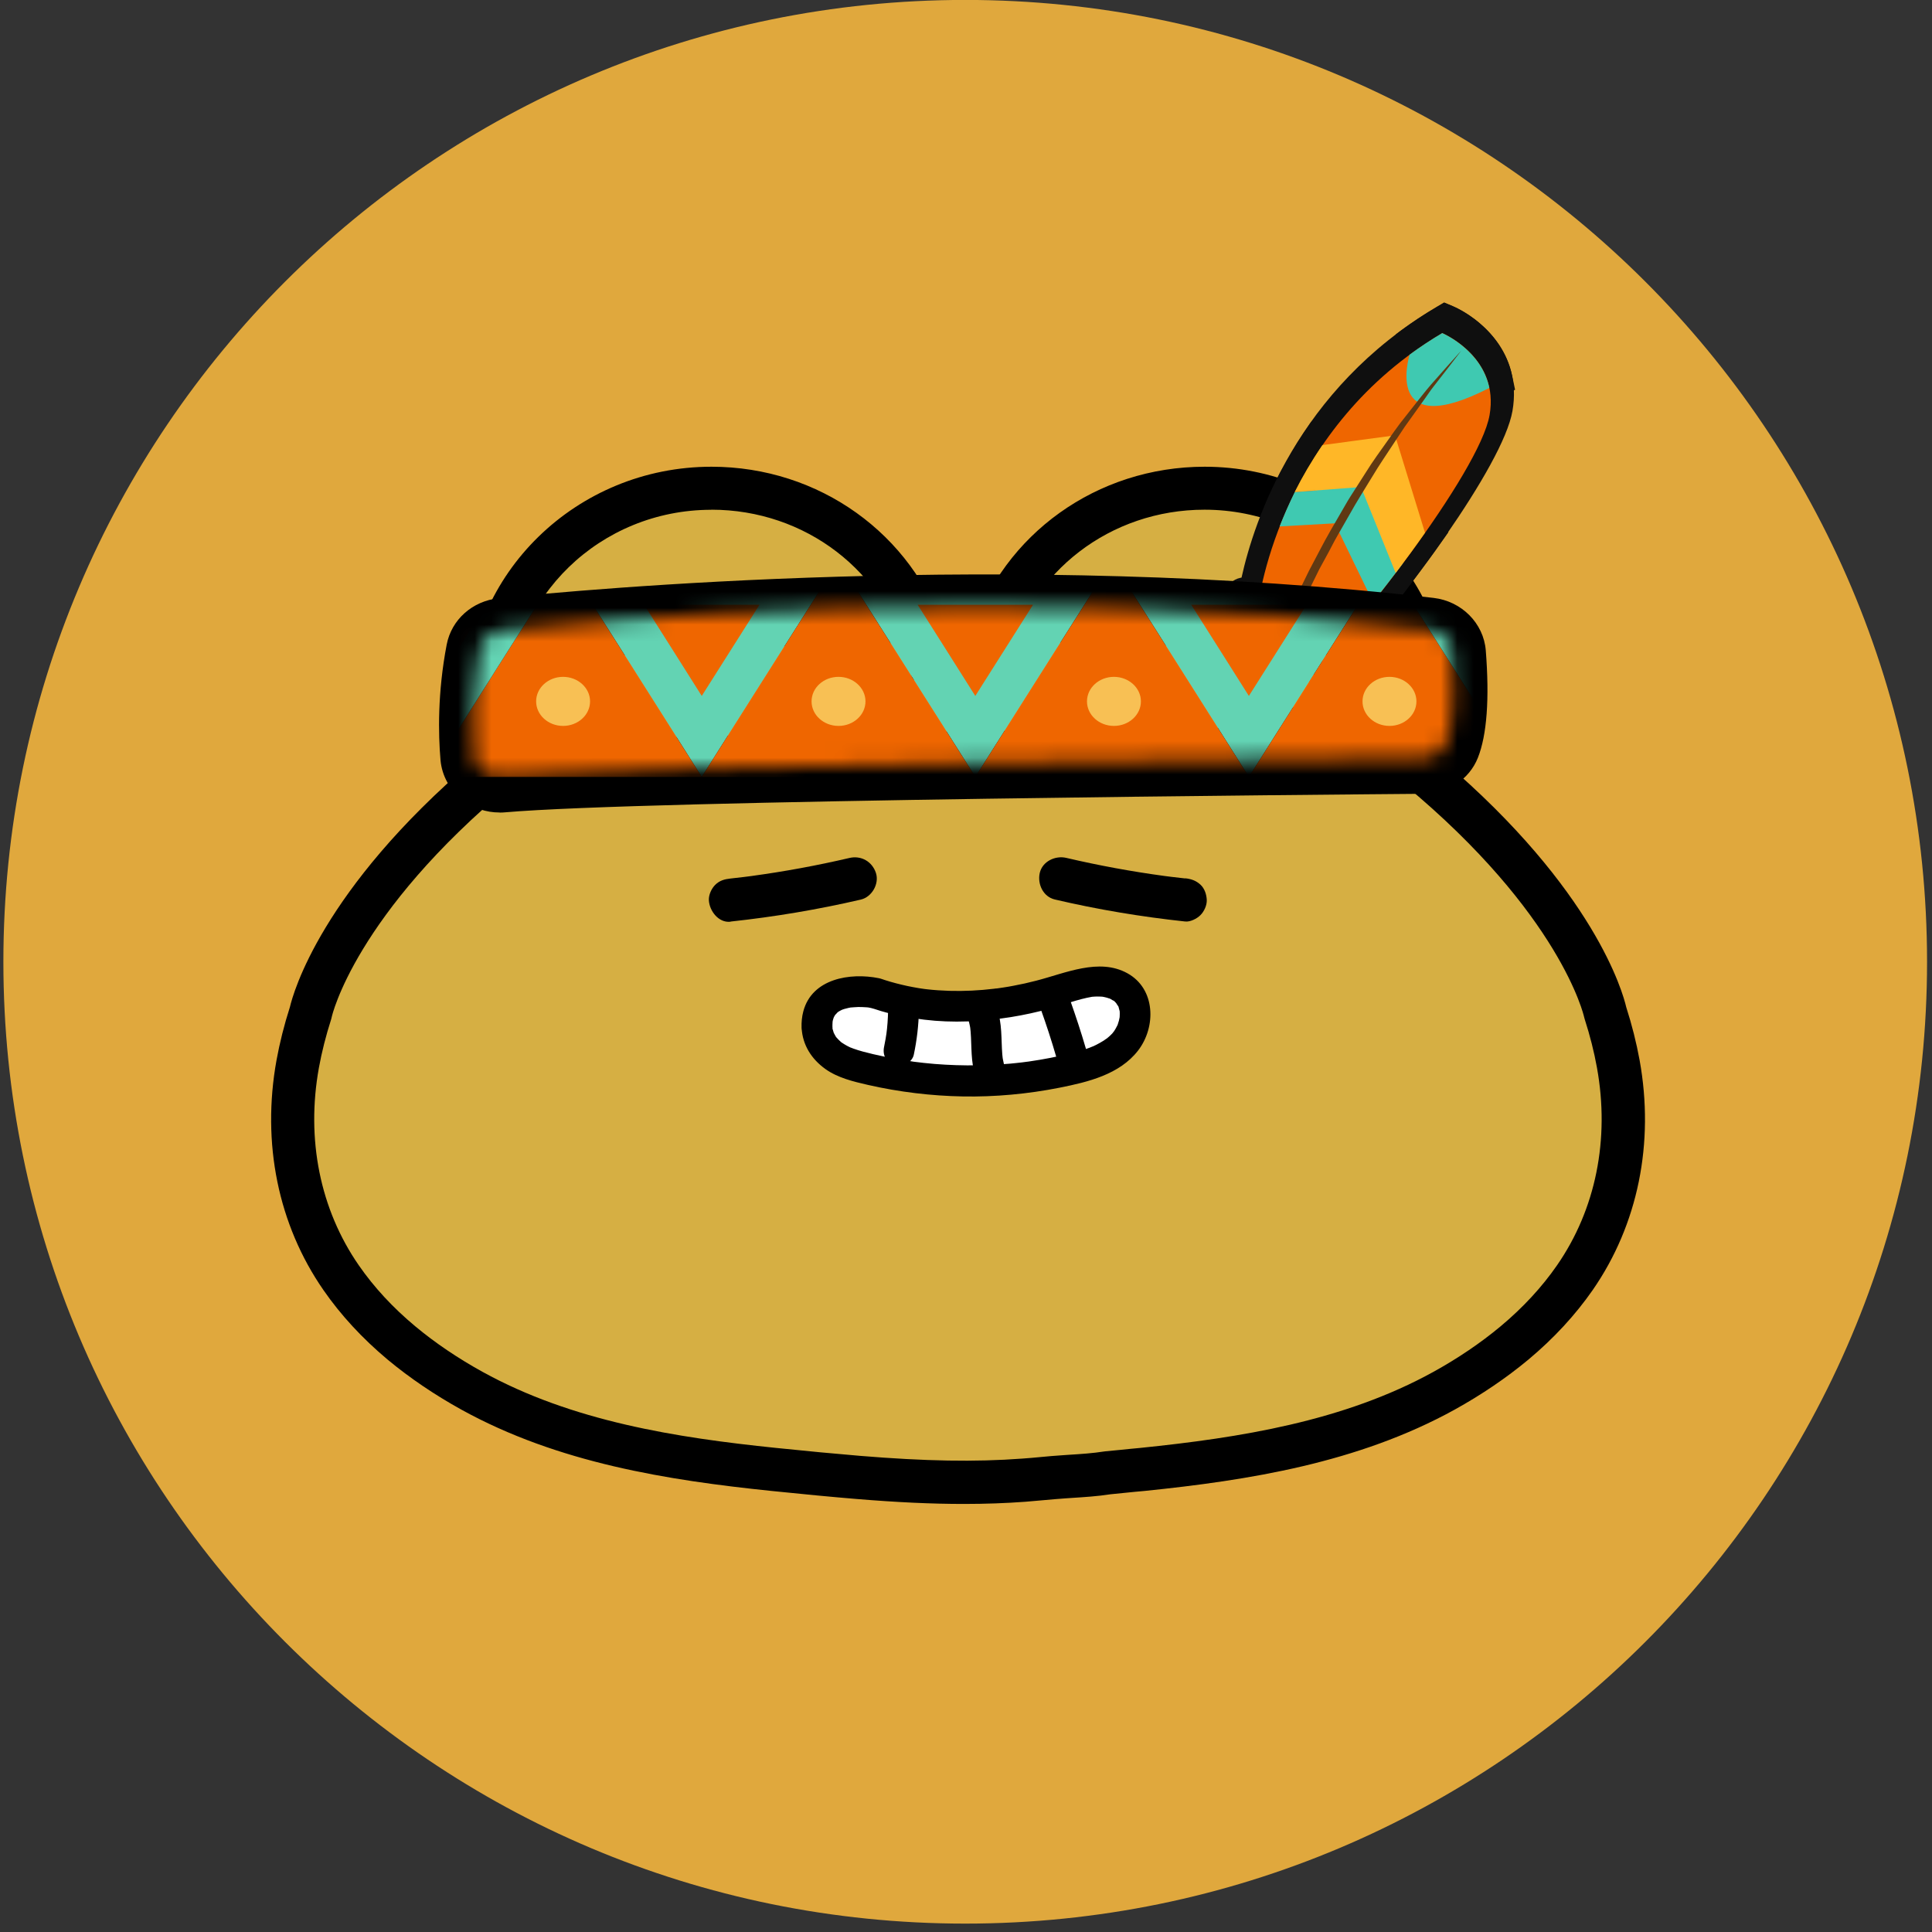 <svg width="116" height="116" viewBox="0 0 116 116" fill="none" xmlns="http://www.w3.org/2000/svg">
<rect x="0" y="0" width="116" height="116" fill="#333333" stroke="none"/>
<g clip-path="url(#clip0_1186_2577)">
<path d="M57.953 115.496C89.848 115.496 115.703 89.641 115.703 57.746C115.703 25.852 89.848 -0.004 57.953 -0.004C26.059 -0.004 0.203 25.852 0.203 57.746C0.203 89.641 26.059 115.496 57.953 115.496Z" fill="#E0A83D"/>
<path d="M97.156 63.877C96.966 62.833 96.703 61.804 96.376 60.795C96.376 60.795 95.088 54.352 85.145 46.111C85.516 44.916 85.716 43.653 85.716 42.341C85.716 35.143 79.717 29.306 72.319 29.306C65.989 29.306 60.688 33.578 59.289 39.318C59.064 39.274 57.957 39.283 57.513 39.288C57.07 39.283 55.963 39.274 55.738 39.318C54.339 33.578 49.038 29.306 42.708 29.306C35.31 29.306 29.311 35.143 29.311 42.341C29.311 43.653 29.511 44.916 29.882 46.111C19.938 54.352 18.651 60.795 18.651 60.795C18.324 61.804 18.061 62.833 17.871 63.877C17.061 68.349 17.846 72.918 20.475 76.712C21.489 78.175 22.723 79.482 24.098 80.633C25.41 81.721 26.834 82.676 28.336 83.505C33.891 86.573 40.182 87.582 46.448 88.231C48.14 88.406 49.837 88.572 51.535 88.709C54.851 88.982 58.133 89.123 61.459 88.875C62.273 88.816 63.087 88.724 63.897 88.67C64.755 88.611 65.653 88.567 66.501 88.436C67.194 88.372 67.886 88.294 68.584 88.231C74.855 87.587 81.141 86.573 86.696 83.505C88.193 82.676 89.622 81.725 90.933 80.633C92.309 79.482 93.543 78.175 94.557 76.712C97.186 72.923 97.971 68.353 97.161 63.877H97.156Z" fill="#D6AF43"/>
<path d="M57.865 90.299C55.938 90.299 53.851 90.201 51.427 90.001C49.891 89.874 48.218 89.713 46.317 89.518C40.084 88.874 33.51 87.841 27.712 84.642C26.098 83.749 24.605 82.74 23.274 81.633C21.753 80.36 20.455 78.955 19.417 77.453C16.7 73.532 15.701 68.631 16.603 63.652C16.793 62.613 17.061 61.541 17.407 60.463C17.602 59.634 19.295 53.44 28.419 45.662C28.156 44.579 28.024 43.468 28.024 42.351C28.024 34.45 34.617 28.023 42.718 28.023C49.184 28.023 54.792 32.075 56.719 38.001C56.943 38.001 57.216 38.001 57.538 38.001C57.85 38.001 58.108 38.001 58.328 38.001C60.249 32.075 65.862 28.023 72.329 28.023C80.429 28.023 87.022 34.45 87.022 42.351C87.022 43.468 86.891 44.579 86.627 45.662C95.752 53.44 97.449 59.634 97.639 60.463C97.985 61.541 98.254 62.613 98.444 63.652C99.346 68.631 98.346 73.532 95.63 77.453C94.586 78.955 93.289 80.36 91.772 81.628C90.441 82.735 88.944 83.749 87.33 84.642C81.526 87.841 74.957 88.879 68.725 89.518C68.32 89.552 67.935 89.591 67.555 89.63C67.262 89.66 66.969 89.689 66.677 89.718C65.897 89.84 65.106 89.889 64.346 89.938L63.995 89.962C63.566 89.991 63.132 90.03 62.702 90.069C62.327 90.103 61.946 90.138 61.571 90.167C60.381 90.255 59.172 90.299 57.879 90.299H57.865ZM42.708 30.608C36.036 30.608 30.604 35.874 30.604 42.346C30.604 43.492 30.774 44.633 31.116 45.73L31.374 46.559L30.706 47.11C21.323 54.889 19.929 60.999 19.919 61.058L19.885 61.194C19.568 62.184 19.319 63.164 19.148 64.106C18.368 68.407 19.222 72.621 21.543 75.971C22.45 77.283 23.591 78.516 24.932 79.633C26.132 80.633 27.492 81.55 28.965 82.364C34.359 85.344 40.621 86.319 46.585 86.934C48.472 87.129 50.125 87.285 51.647 87.412C55.548 87.733 58.547 87.787 61.366 87.577C61.727 87.553 62.093 87.519 62.454 87.485C62.907 87.441 63.361 87.402 63.814 87.373L64.17 87.348C64.887 87.304 65.624 87.255 66.296 87.148L66.379 87.138C66.682 87.109 66.979 87.08 67.282 87.051C67.677 87.012 68.072 86.968 68.472 86.934C74.416 86.324 80.678 85.344 86.072 82.364C87.544 81.55 88.9 80.633 90.105 79.628C91.441 78.511 92.582 77.278 93.489 75.966C95.81 72.616 96.664 68.402 95.883 64.101C95.713 63.155 95.464 62.175 95.147 61.19L95.108 61.048C95.098 60.994 93.704 54.884 84.321 47.105L83.653 46.554L83.911 45.725C84.252 44.628 84.423 43.487 84.423 42.341C84.423 35.87 78.995 30.603 72.319 30.603C66.682 30.603 61.844 34.314 60.547 39.63L60.254 40.834L59.074 40.6C58.947 40.59 58.504 40.576 57.533 40.585C56.533 40.576 56.09 40.585 55.963 40.6L54.782 40.834L54.49 39.63C53.193 34.314 48.35 30.603 42.718 30.603L42.708 30.608Z" fill="black"/>
<path d="M74.729 43.833C74.729 43.833 73.466 39.849 74.641 35.835C74.661 35.767 74.748 35.748 74.797 35.801L75.368 36.465C75.368 36.465 76.504 25.487 86.804 19.406C86.804 19.406 90.354 20.888 89.73 24.477C89.106 28.067 80.981 38.425 78.484 40.571C78.484 40.571 78.84 40.615 79.703 40.439C79.781 40.424 79.84 40.512 79.791 40.576C79.362 41.146 77.835 42.902 74.729 43.833Z" fill="#EF6600"/>
<path d="M73.997 45.214L73.665 44.175C73.611 43.999 72.314 39.82 73.567 35.529C73.689 35.104 74.036 34.787 74.465 34.695C74.489 34.69 74.518 34.685 74.543 34.68C75.304 31.247 77.898 23.371 86.227 18.455L86.705 18.172L87.217 18.387C88.729 19.016 91.426 21.142 90.811 24.673C90.236 27.989 84.15 36.128 80.722 39.888C80.722 39.888 80.722 39.893 80.727 39.898C80.99 40.322 80.97 40.854 80.668 41.254C80.093 42.02 78.395 43.902 75.035 44.907L73.992 45.219L73.997 45.214ZM75.318 38.128C75.138 39.83 75.328 41.386 75.518 42.376C76.142 42.112 76.674 41.819 77.118 41.527L75.845 41.376L77.757 39.732C80.336 37.513 88.095 27.389 88.632 24.293C88.978 22.308 87.598 21.162 86.837 20.689C77.649 26.458 76.474 36.484 76.464 36.587L76.191 39.147L75.318 38.128Z" fill="#0F0F0F"/>
<path d="M89.715 22.805C89.227 20.42 86.798 19.406 86.798 19.406C86.082 19.83 85.409 20.279 84.779 20.742C84.765 20.791 83.107 26.194 89.715 22.805Z" fill="#3FC9B1"/>
<path d="M86.242 25.029C85.505 25.029 84.9 24.829 84.422 24.424C82.921 23.166 83.632 20.693 83.715 20.415L83.823 20.064L84.115 19.845C84.798 19.342 85.51 18.869 86.232 18.445L86.71 18.162L87.222 18.377C87.344 18.425 90.201 19.649 90.796 22.576L90.967 23.4L90.216 23.785C88.607 24.609 87.29 25.024 86.242 25.024V25.029ZM85.754 21.405C85.651 21.951 85.661 22.571 85.847 22.722C85.851 22.722 86.344 23.102 88.334 22.229C87.934 21.473 87.275 20.961 86.827 20.683C86.466 20.913 86.105 21.151 85.754 21.4V21.405Z" fill="#0F0F0F"/>
<path d="M83.883 25.736L79.386 26.341C79.074 26.794 78.782 27.267 78.504 27.74C78.358 27.989 78.221 28.238 78.085 28.486C77.948 28.735 77.782 28.974 77.689 29.232C77.782 29.262 77.919 29.232 78.021 29.223L78.611 29.179C79.128 29.14 79.645 29.101 80.167 29.062C80.689 29.023 81.24 28.979 81.776 28.94L83.922 34.255C84.541 33.441 85.156 32.602 85.741 31.764L83.888 25.736H83.883Z" fill="#FFB727"/>
<path d="M83.619 36.484L81.044 30.105L78.098 30.325C77.923 30.349 77.65 30.383 77.342 30.286L76.26 29.935L76.64 28.862C76.743 28.579 76.889 28.33 77.006 28.135C77.04 28.077 77.079 28.013 77.108 27.955C77.25 27.696 77.396 27.438 77.542 27.184C77.854 26.648 78.157 26.17 78.469 25.716L78.747 25.307L84.667 24.512L86.959 31.959L86.647 32.402C86.072 33.226 85.448 34.075 84.804 34.928L83.624 36.489L83.619 36.484ZM82.497 27.769L84.204 32.002C84.311 31.856 84.414 31.715 84.516 31.568L83.097 26.96L80.029 27.374C79.903 27.569 79.776 27.774 79.649 27.984L82.497 27.769Z" fill="#0F0F0F"/>
<path d="M73.811 46.842C73.811 46.842 73.835 46.73 73.884 46.515C73.933 46.301 74.006 45.989 74.108 45.594C74.215 45.199 74.347 44.721 74.508 44.17C74.591 43.897 74.679 43.604 74.771 43.297C74.864 42.989 74.981 42.672 75.088 42.341C75.303 41.673 75.576 40.961 75.854 40.2C75.995 39.82 76.156 39.439 76.312 39.044C76.473 38.649 76.629 38.249 76.81 37.844C77.171 37.04 77.517 36.196 77.936 35.367C78.141 34.953 78.346 34.528 78.551 34.109C78.77 33.694 78.99 33.275 79.209 32.856C79.643 32.017 80.126 31.202 80.594 30.398C80.711 30.198 80.828 29.998 80.945 29.798C81.062 29.598 81.194 29.408 81.311 29.213C81.56 28.828 81.803 28.447 82.042 28.072C82.506 27.316 83.028 26.623 83.496 25.955C83.735 25.623 83.959 25.297 84.188 24.989C84.427 24.687 84.656 24.395 84.881 24.112C85.325 23.551 85.724 23.034 86.105 22.59C86.49 22.151 86.826 21.771 87.105 21.459C87.378 21.142 87.602 20.903 87.753 20.737C87.904 20.571 87.982 20.483 87.982 20.483C87.982 20.483 87.909 20.576 87.777 20.756C87.641 20.932 87.446 21.195 87.192 21.522C86.939 21.849 86.626 22.249 86.275 22.707C86.095 22.931 85.929 23.19 85.739 23.453C85.549 23.717 85.354 23.995 85.149 24.282C84.944 24.57 84.73 24.872 84.505 25.18C84.296 25.497 84.076 25.828 83.852 26.165C83.408 26.843 82.92 27.545 82.472 28.306C82.013 29.061 81.521 29.827 81.072 30.637C80.843 31.037 80.614 31.441 80.379 31.846C80.092 32.334 79.853 32.851 79.57 33.343C79.38 33.704 79.19 34.065 78.999 34.426C78.809 34.811 78.619 35.192 78.434 35.572C78.014 36.396 77.639 37.22 77.268 38.015C77.078 38.41 76.917 38.81 76.741 39.195C76.571 39.581 76.4 39.956 76.249 40.327C75.947 41.073 75.644 41.77 75.395 42.424C75.137 43.077 74.913 43.677 74.713 44.214C74.513 44.75 74.352 45.218 74.22 45.603C74.093 45.993 73.991 46.296 73.923 46.505C73.859 46.715 73.82 46.827 73.82 46.827L73.811 46.842Z" fill="#603913"/>
<path d="M74.869 47.174L72.728 46.598L72.802 46.272C72.85 46.047 72.928 45.716 73.036 45.301C73.153 44.872 73.28 44.394 73.445 43.848L73.709 42.975C73.772 42.765 73.845 42.551 73.918 42.336L74.035 41.995C74.226 41.409 74.45 40.8 74.689 40.156L74.816 39.82C74.908 39.566 75.011 39.312 75.118 39.054L75.386 38.391C75.518 38.059 75.654 37.727 75.806 37.391C75.898 37.181 75.996 36.967 76.089 36.747C76.357 36.138 76.63 35.509 76.952 34.875L77.556 33.631L78.229 32.349C78.6 31.632 79.01 30.929 79.405 30.247L79.985 29.252C80.068 29.11 80.156 28.969 80.248 28.828C80.287 28.764 80.331 28.701 80.37 28.637L81.107 27.486C81.458 26.916 81.843 26.379 82.214 25.858C82.341 25.682 82.462 25.506 82.584 25.336L82.843 24.97C82.994 24.756 83.145 24.546 83.291 24.341L84.306 23.053C84.637 22.634 84.95 22.239 85.252 21.883L86.261 20.742C86.452 20.523 86.622 20.337 86.759 20.186L87.149 19.752L88.861 21.166L88.495 21.649C88.378 21.805 88.232 22 88.056 22.224L87.139 23.405C87.027 23.546 86.934 23.683 86.837 23.824C86.769 23.922 86.7 24.024 86.627 24.122L85.403 25.828L84.759 26.799C84.633 26.989 84.501 27.194 84.364 27.399C84.043 27.881 83.711 28.379 83.409 28.891C83.272 29.115 83.14 29.33 83.009 29.544C82.677 30.081 82.336 30.632 82.028 31.193L81.326 32.417C81.18 32.666 81.053 32.909 80.916 33.168C80.79 33.412 80.663 33.656 80.526 33.894L79.785 35.328L79.415 36.079C79.083 36.737 78.776 37.396 78.478 38.035L78.264 38.498C78.147 38.742 78.049 38.971 77.951 39.195C77.883 39.352 77.815 39.508 77.747 39.664L77.571 40.059C77.464 40.297 77.361 40.532 77.264 40.766C77.157 41.034 77.04 41.307 76.932 41.575C76.752 42.009 76.576 42.429 76.425 42.833C76.167 43.497 75.942 44.087 75.742 44.618C75.547 45.14 75.391 45.603 75.26 45.984L74.869 47.184V47.174Z" fill="#0F0F0F"/>
<path d="M74.885 43.668C74.792 43.37 73.69 39.596 74.836 35.821C74.841 35.801 74.865 35.797 74.88 35.811L75.47 36.499C75.47 36.499 75.509 36.509 75.514 36.489C75.616 35.67 77.02 25.658 86.589 20.006C86.594 20.006 86.603 20.006 86.608 20.006C86.818 20.099 90.022 21.552 89.437 24.917C88.837 28.379 81.039 38.328 78.576 40.483C78.561 40.498 78.566 40.522 78.591 40.522C78.722 40.522 79.108 40.522 79.82 40.371C79.859 40.361 79.893 40.405 79.868 40.439C79.561 40.868 78.098 42.722 74.919 43.677C74.909 43.677 74.894 43.677 74.889 43.663L74.885 43.668Z" fill="#EF6600"/>
<path d="M75.845 41.024C75.025 38.947 74.879 36.557 74.85 35.933C74.85 35.904 74.806 35.904 74.801 35.933C73.709 39.669 74.791 43.375 74.879 43.672C74.879 43.682 74.894 43.687 74.909 43.687C78.103 42.726 79.571 40.859 79.863 40.439C79.878 40.42 79.853 40.395 79.829 40.41C77.966 41.497 76.025 41.083 75.859 41.044C75.85 41.044 75.845 41.039 75.845 41.029V41.024Z" fill="#FFB300"/>
<path d="M89.418 23.278C88.955 21.074 86.775 20.084 86.604 20.006C86.599 20.006 86.59 20.006 86.585 20.006C85.892 20.416 85.248 20.845 84.639 21.293C84.639 21.293 84.639 21.293 84.634 21.298C84.59 21.435 83.078 26.541 89.403 23.302C89.413 23.298 89.418 23.283 89.418 23.273V23.278Z" fill="#3FC9B1"/>
<path d="M79.557 30.208L82.42 36.114C82.42 36.114 82.449 36.133 82.459 36.119C83.039 35.392 83.639 34.617 84.229 33.827C84.229 33.822 84.234 33.812 84.229 33.802L82.449 28.014C82.449 28.014 82.434 27.994 82.424 27.994L78.269 28.55" fill="#3FC9B1"/>
<path d="M83.745 26.141L79.415 26.721C79.415 26.721 79.4 26.726 79.395 26.731C78.747 27.682 78.191 28.633 77.732 29.545L81.697 29.242C81.697 29.242 81.717 29.247 81.722 29.257L83.779 34.358C83.779 34.358 83.809 34.377 83.823 34.363C84.413 33.587 84.999 32.788 85.555 31.993C85.555 31.988 85.559 31.978 85.555 31.973L83.765 26.16C83.765 26.16 83.75 26.141 83.74 26.141H83.745Z" fill="#FFB727"/>
<path d="M74.007 46.603C74.007 46.603 74.031 46.491 74.075 46.286C74.119 46.077 74.192 45.774 74.295 45.389C74.397 45.004 74.524 44.54 74.68 44.009C74.758 43.745 74.846 43.463 74.933 43.165C75.026 42.868 75.133 42.56 75.241 42.239C75.45 41.59 75.714 40.898 75.982 40.166C76.118 39.8 76.275 39.43 76.426 39.044C76.582 38.664 76.733 38.274 76.909 37.884C77.26 37.103 77.596 36.289 78.001 35.484C78.196 35.08 78.396 34.675 78.596 34.265C78.805 33.86 79.02 33.456 79.235 33.051C79.654 32.236 80.122 31.451 80.576 30.666C80.688 30.471 80.8 30.276 80.912 30.086C81.024 29.891 81.151 29.706 81.268 29.52C81.507 29.145 81.746 28.779 81.975 28.413C82.424 27.682 82.931 27.009 83.385 26.36C83.614 26.038 83.833 25.721 84.058 25.424C84.292 25.131 84.511 24.848 84.726 24.575C85.155 24.034 85.545 23.527 85.911 23.102C86.286 22.678 86.613 22.308 86.881 22.005C87.15 21.698 87.364 21.464 87.51 21.303C87.657 21.142 87.735 21.054 87.735 21.054C87.735 21.054 87.666 21.147 87.535 21.317C87.403 21.488 87.213 21.742 86.964 22.064C86.716 22.381 86.418 22.771 86.072 23.21C85.896 23.429 85.735 23.678 85.55 23.936C85.37 24.19 85.174 24.458 84.975 24.741C84.775 25.019 84.565 25.312 84.35 25.614C84.145 25.921 83.936 26.243 83.716 26.57C83.287 27.228 82.814 27.911 82.375 28.647C81.931 29.379 81.454 30.125 81.019 30.91C80.795 31.3 80.571 31.69 80.347 32.085C80.078 32.539 79.854 33.017 79.596 33.475L79.215 34.173C78.962 34.685 78.713 35.192 78.464 35.694C78.059 36.494 77.694 37.294 77.338 38.064C77.152 38.449 76.996 38.835 76.83 39.21C76.669 39.586 76.499 39.952 76.353 40.307C76.06 41.029 75.767 41.707 75.528 42.341C75.28 42.975 75.06 43.555 74.865 44.077C74.675 44.594 74.519 45.053 74.387 45.428C74.26 45.803 74.163 46.101 74.1 46.301C74.036 46.506 74.002 46.613 74.002 46.613L74.007 46.603Z" fill="#603913"/>
<path d="M78.976 29.456L77.737 29.549C77.406 30.227 77.103 30.915 76.83 31.607L80.132 31.422L80.175 30.651" fill="#3FC9B1"/>
<path d="M29.995 48.783C29.19 48.783 28.415 48.525 27.781 48.037C27.015 47.452 26.532 46.579 26.449 45.638C26.313 44.062 26.269 41.58 26.82 38.703C27.108 37.201 28.366 36.084 29.946 35.918C34.871 35.406 60.728 32.987 86.072 35.899C87.759 36.094 89.076 37.42 89.208 39.049C89.437 41.961 89.276 44.126 88.735 45.496C88.218 46.798 86.925 47.652 85.453 47.661C80.688 47.7 38.67 48.042 30.331 48.773C30.224 48.783 30.112 48.788 30.005 48.788L29.995 48.783ZM30.731 39.927C30.414 41.809 30.395 43.463 30.458 44.672C39.587 43.984 76.66 43.658 85.058 43.589C85.204 42.907 85.287 41.688 85.18 39.893C60.967 37.172 36.354 39.356 30.731 39.927Z" fill="black"/>
<mask id="mask0_1186_2577" style="mask-type:luminance" maskUnits="userSpaceOnUse" x="28" y="36" width="60" height="11">
<path d="M30.098 37.83C35.521 37.265 60.841 34.924 85.892 37.811C86.585 37.889 87.117 38.411 87.165 39.045C87.287 40.561 87.399 43.268 86.819 44.672C86.609 45.179 86.068 45.506 85.473 45.511C79.811 45.555 38.291 45.901 30.074 46.633C29.259 46.706 28.547 46.155 28.479 45.414C28.352 43.995 28.294 41.649 28.825 38.923C28.937 38.342 29.459 37.899 30.098 37.835V37.83Z" fill="white"/>
</mask>
<g mask="url(#mask0_1186_2577)">
<path d="M66.775 33.68H50.346L54.452 40.161L58.563 46.647L62.669 40.161L66.775 33.68Z" fill="#63D3B3"/>
<path d="M83.2 33.68H66.775L70.882 40.161L74.988 46.647L79.094 40.161L83.2 33.68Z" fill="#63D3B3"/>
<path d="M50.347 33.68H33.922L38.028 40.161L42.134 46.647L46.24 40.161L50.347 33.68Z" fill="#63D3B3"/>
<path d="M33.921 33.68L29.815 40.161L25.709 46.647H33.921H42.134L38.028 40.161L33.921 33.68Z" fill="#EF6600"/>
<path d="M50.345 33.68L46.239 40.161L42.133 46.647H50.345H58.562L54.451 40.161L50.345 33.68Z" fill="#EF6600"/>
<path d="M66.775 33.68L62.669 40.161L58.562 46.647H66.775H74.987L70.881 40.161L66.775 33.68Z" fill="#EF6600"/>
<path d="M87.307 40.161L83.201 33.68L79.094 40.161L74.988 46.647H83.201H91.389V46.608L87.307 40.161Z" fill="#EF6600"/>
<path d="M35.428 42.112C35.428 42.926 34.701 43.585 33.809 43.585C32.916 43.585 32.19 42.926 32.19 42.112C32.19 41.297 32.916 40.639 33.809 40.639C34.701 40.639 35.428 41.302 35.428 42.112Z" fill="#F8C054"/>
<path d="M51.965 42.112C51.965 42.926 51.238 43.585 50.346 43.585C49.453 43.585 48.727 42.926 48.727 42.112C48.727 41.297 49.453 40.639 50.346 40.639C51.238 40.639 51.965 41.302 51.965 42.112Z" fill="#F8C054"/>
<path d="M68.502 42.112C68.502 42.926 67.775 43.585 66.883 43.585C65.99 43.585 65.264 42.926 65.264 42.112C65.264 41.297 65.99 40.639 66.883 40.639C67.775 40.639 68.502 41.302 68.502 42.112Z" fill="#F8C054"/>
<path d="M85.045 42.112C85.045 42.926 84.318 43.585 83.426 43.585C82.533 43.585 81.807 42.926 81.807 42.112C81.807 41.297 82.533 40.639 83.426 40.639C84.318 40.639 85.045 41.302 85.045 42.112Z" fill="#F8C054"/>
<path d="M45.602 36.309H38.672L40.403 39.044L42.134 41.785L43.87 39.044L45.602 36.309Z" fill="#EF6600"/>
<path d="M62.026 36.309H55.096L56.827 39.044L58.558 41.785L60.294 39.044L62.026 36.309Z" fill="#EF6600"/>
<path d="M78.451 36.309H71.522L73.253 39.044L74.984 41.785L76.72 39.044L78.451 36.309Z" fill="#EF6600"/>
<path d="M87.946 36.309H91.389V33.68H83.201L87.307 40.161L91.389 46.608V41.741L89.677 39.045L87.946 36.309Z" fill="#63D3B3"/>
<path d="M25.709 33.68V36.309H29.176L27.445 39.045L25.709 41.785V46.647L29.815 40.161L33.921 33.68H25.709Z" fill="#63D3B3"/>
<path d="M29.176 36.309H25.709V41.785L27.445 39.044L29.176 36.309Z" fill="#F96C41"/>
</g>
<path d="M43.864 55.332C46.497 55.049 49.111 54.61 51.691 54.011C52.349 53.855 52.803 53.065 52.593 52.416C52.368 51.728 51.705 51.348 50.998 51.514C49.057 51.967 47.097 52.328 45.122 52.596L45.468 52.553C44.931 52.626 44.395 52.689 43.859 52.748C43.508 52.786 43.205 52.865 42.942 53.128C42.718 53.352 42.547 53.723 42.561 54.045C42.591 54.684 43.137 55.42 43.859 55.342L43.864 55.332Z" fill="black"/>
<path d="M71.163 52.743C70.627 52.684 70.091 52.621 69.554 52.548L69.9 52.592C67.925 52.324 65.965 51.963 64.024 51.509C63.365 51.353 62.59 51.714 62.429 52.411C62.278 53.075 62.629 53.84 63.331 54.006C65.911 54.611 68.525 55.045 71.159 55.328C71.466 55.362 71.866 55.157 72.075 54.947C72.3 54.723 72.47 54.352 72.456 54.03C72.441 53.709 72.329 53.348 72.075 53.114C71.807 52.87 71.519 52.772 71.159 52.733L71.163 52.743Z" fill="black"/>
<path d="M49.058 61.721C49.083 62.399 49.497 63.018 50.053 63.408C50.609 63.798 51.277 63.989 51.936 64.15C56.013 65.144 60.324 65.174 64.405 64.193C65.512 63.925 66.658 63.554 67.439 62.721C68.219 61.887 68.473 60.468 67.707 59.619C67.224 59.083 66.449 58.892 65.727 58.936C65.005 58.98 64.318 59.229 63.625 59.443C60.055 60.565 56.125 60.877 52.589 59.653C52.589 59.653 48.966 58.892 49.058 61.726V61.721Z" fill="white"/>
<path d="M48.132 61.721C48.185 62.75 48.731 63.593 49.556 64.184C50.297 64.715 51.238 64.939 52.111 65.139C53.979 65.564 55.9 65.798 57.817 65.832C59.733 65.866 61.713 65.686 63.625 65.305C65.317 64.969 67.219 64.515 68.331 63.077C69.423 61.662 69.389 59.37 67.687 58.434C65.985 57.498 63.981 58.429 62.211 58.883C61.762 59 61.309 59.102 60.855 59.185C60.65 59.224 60.441 59.263 60.231 59.292C60.119 59.312 60.007 59.326 59.899 59.341C59.875 59.341 59.699 59.37 59.811 59.351C59.924 59.331 59.68 59.365 59.685 59.365C58.797 59.473 57.9 59.517 57.007 59.492C56.549 59.477 56.09 59.448 55.632 59.395C55.574 59.39 55.33 59.356 55.505 59.38C55.393 59.365 55.286 59.346 55.174 59.331C54.94 59.292 54.71 59.248 54.476 59.2C54.028 59.102 53.584 58.99 53.145 58.849C53.018 58.809 52.891 58.756 52.76 58.731C51.043 58.385 48.756 58.756 48.234 60.716C48.146 61.038 48.117 61.38 48.127 61.711C48.136 62.194 48.541 62.657 49.053 62.638C49.565 62.618 49.99 62.233 49.98 61.711C49.98 61.584 49.98 61.462 49.99 61.336C49.999 61.194 49.946 61.57 49.99 61.34C49.999 61.282 50.014 61.223 50.034 61.165C50.048 61.116 50.068 61.072 50.082 61.023C50.112 60.921 49.985 61.223 50.038 61.131C50.048 61.111 50.053 61.092 50.063 61.077C50.087 61.028 50.112 60.984 50.141 60.941C50.151 60.926 50.16 60.906 50.175 60.892C50.253 60.765 50.136 60.95 50.112 60.97C50.175 60.916 50.229 60.843 50.292 60.78C50.434 60.638 50.156 60.867 50.248 60.809C50.287 60.785 50.326 60.755 50.37 60.726C50.443 60.682 50.521 60.648 50.594 60.609C50.697 60.555 50.351 60.697 50.541 60.633C50.585 60.619 50.633 60.599 50.677 60.585C50.76 60.56 50.843 60.541 50.926 60.521C50.975 60.511 51.024 60.502 51.068 60.492C51.087 60.492 51.102 60.487 51.121 60.482C51.272 60.453 51.019 60.497 50.999 60.497C51.175 60.487 51.345 60.468 51.516 60.463C51.667 60.463 51.823 60.463 51.974 60.477C52.033 60.477 52.096 60.487 52.155 60.492C52.184 60.492 52.218 60.497 52.248 60.502C52.404 60.516 51.989 60.463 52.101 60.482C52.374 60.526 52.623 60.619 52.886 60.702C53.74 60.955 54.613 61.116 55.495 61.223C57.217 61.433 58.958 61.34 60.67 61.072C61.489 60.941 62.298 60.765 63.093 60.541C63.888 60.316 64.722 59.995 65.571 59.848C65.717 59.824 65.434 59.848 65.581 59.848C65.624 59.848 65.668 59.838 65.712 59.838C65.805 59.834 65.897 59.829 65.995 59.834C66.078 59.834 66.161 59.843 66.244 59.848C66.356 59.853 66.171 59.848 66.171 59.838C66.171 59.838 66.327 59.868 66.341 59.873C66.419 59.892 66.502 59.912 66.575 59.941C66.609 59.951 66.673 59.965 66.707 59.99C66.683 59.975 66.527 59.897 66.678 59.98C66.746 60.019 66.814 60.068 66.888 60.102C66.985 60.155 66.829 60.063 66.839 60.058C66.858 60.058 66.951 60.155 66.966 60.175C67 60.209 67.024 60.243 67.058 60.273C67.131 60.341 67.014 60.219 67.014 60.209C67.014 60.248 67.122 60.385 67.146 60.424C67.224 60.565 67.087 60.243 67.161 60.463C67.185 60.541 67.2 60.624 67.224 60.702C67.258 60.824 67.209 60.516 67.219 60.643C67.219 60.672 67.224 60.706 67.229 60.736C67.234 60.819 67.234 60.906 67.229 60.989C67.229 61.023 67.224 61.053 67.224 61.087C67.224 61.214 67.258 60.906 67.234 61.033C67.214 61.116 67.2 61.204 67.18 61.287C67.161 61.36 67.136 61.433 67.112 61.506C67.058 61.667 67.126 61.487 67.131 61.467C67.126 61.501 67.087 61.56 67.078 61.584C67.048 61.643 67.019 61.701 66.985 61.76C66.961 61.799 66.941 61.833 66.917 61.872C66.902 61.896 66.8 62.057 66.878 61.94C66.946 61.838 66.814 62.009 66.785 62.048C66.727 62.111 66.663 62.169 66.6 62.228C66.536 62.286 66.473 62.34 66.405 62.394C66.57 62.257 66.307 62.457 66.263 62.482C66.117 62.574 65.966 62.657 65.815 62.735C65.737 62.774 65.659 62.808 65.581 62.847C65.776 62.755 65.468 62.891 65.42 62.906C65.069 63.038 64.708 63.14 64.342 63.233C63.503 63.442 62.654 63.608 61.801 63.73C61.757 63.735 61.713 63.74 61.669 63.749C61.835 63.725 61.689 63.749 61.655 63.749C61.552 63.764 61.455 63.774 61.352 63.789C61.123 63.818 60.889 63.837 60.655 63.862C60.221 63.901 59.782 63.93 59.348 63.945C58.49 63.979 57.627 63.974 56.768 63.925C56.334 63.901 55.895 63.867 55.461 63.818C55.242 63.793 55.027 63.769 54.808 63.74C54.701 63.725 54.822 63.74 54.837 63.74C54.779 63.73 54.72 63.725 54.666 63.715C54.549 63.701 54.437 63.681 54.32 63.662C53.472 63.525 52.628 63.359 51.799 63.135C51.609 63.081 51.423 63.028 51.238 62.959C51.18 62.94 50.965 62.847 51.131 62.925C51.038 62.882 50.941 62.838 50.853 62.789C50.765 62.74 50.672 62.686 50.585 62.628C50.555 62.608 50.521 62.584 50.492 62.565C50.385 62.496 50.604 62.672 50.511 62.579C50.453 62.521 50.39 62.472 50.331 62.408C50.297 62.374 50.268 62.34 50.238 62.306C50.141 62.199 50.229 62.325 50.253 62.325C50.219 62.325 50.121 62.121 50.102 62.092C50.082 62.062 50.073 62.028 50.053 61.999C49.985 61.887 50.102 62.15 50.063 62.028C50.043 61.95 50.019 61.872 49.995 61.794C49.98 61.75 49.921 61.628 49.995 61.833C49.98 61.794 49.985 61.731 49.985 61.692C49.96 61.209 49.58 60.745 49.058 60.765C48.58 60.785 48.107 61.175 48.132 61.692V61.721Z" fill="black"/>
<path d="M53.324 60.653C53.314 61.155 53.28 61.657 53.211 62.155L53.246 61.911C53.202 62.223 53.148 62.53 53.085 62.837C53.031 63.081 53.05 63.33 53.177 63.55C53.289 63.74 53.509 63.925 53.728 63.974C53.967 64.027 54.231 64.018 54.44 63.881C54.635 63.754 54.816 63.564 54.865 63.33C55.05 62.452 55.157 61.555 55.172 60.653C55.182 60.17 54.743 59.707 54.245 59.726C53.748 59.746 53.328 60.131 53.319 60.653H53.324Z" fill="black"/>
<path d="M58.186 61.384C58.225 61.54 58.254 61.696 58.279 61.857L58.244 61.614C58.361 62.516 58.264 63.428 58.483 64.315C58.6 64.783 59.156 65.11 59.62 64.959C60.083 64.808 60.39 64.325 60.263 63.823C60.229 63.686 60.205 63.545 60.181 63.403L60.215 63.647C60.093 62.73 60.195 61.799 59.961 60.892C59.839 60.424 59.293 60.092 58.825 60.248C58.357 60.404 58.049 60.882 58.181 61.384H58.186Z" fill="black"/>
<path d="M62.482 60.57C62.823 61.521 63.136 62.482 63.418 63.452C63.555 63.916 64.077 64.252 64.555 64.096C65.032 63.94 65.345 63.457 65.198 62.96C64.915 61.989 64.599 61.029 64.262 60.078C64.179 59.849 64.052 59.653 63.838 59.527C63.638 59.41 63.345 59.361 63.126 59.434C62.677 59.58 62.306 60.083 62.482 60.57Z" fill="black"/>
</g>
<defs>
<clipPath id="clip0_1186_2577">
<rect width="115.5" height="115.5" fill="white" transform="translate(0.203 -0.004)"/>
</clipPath>
</defs>
</svg>
